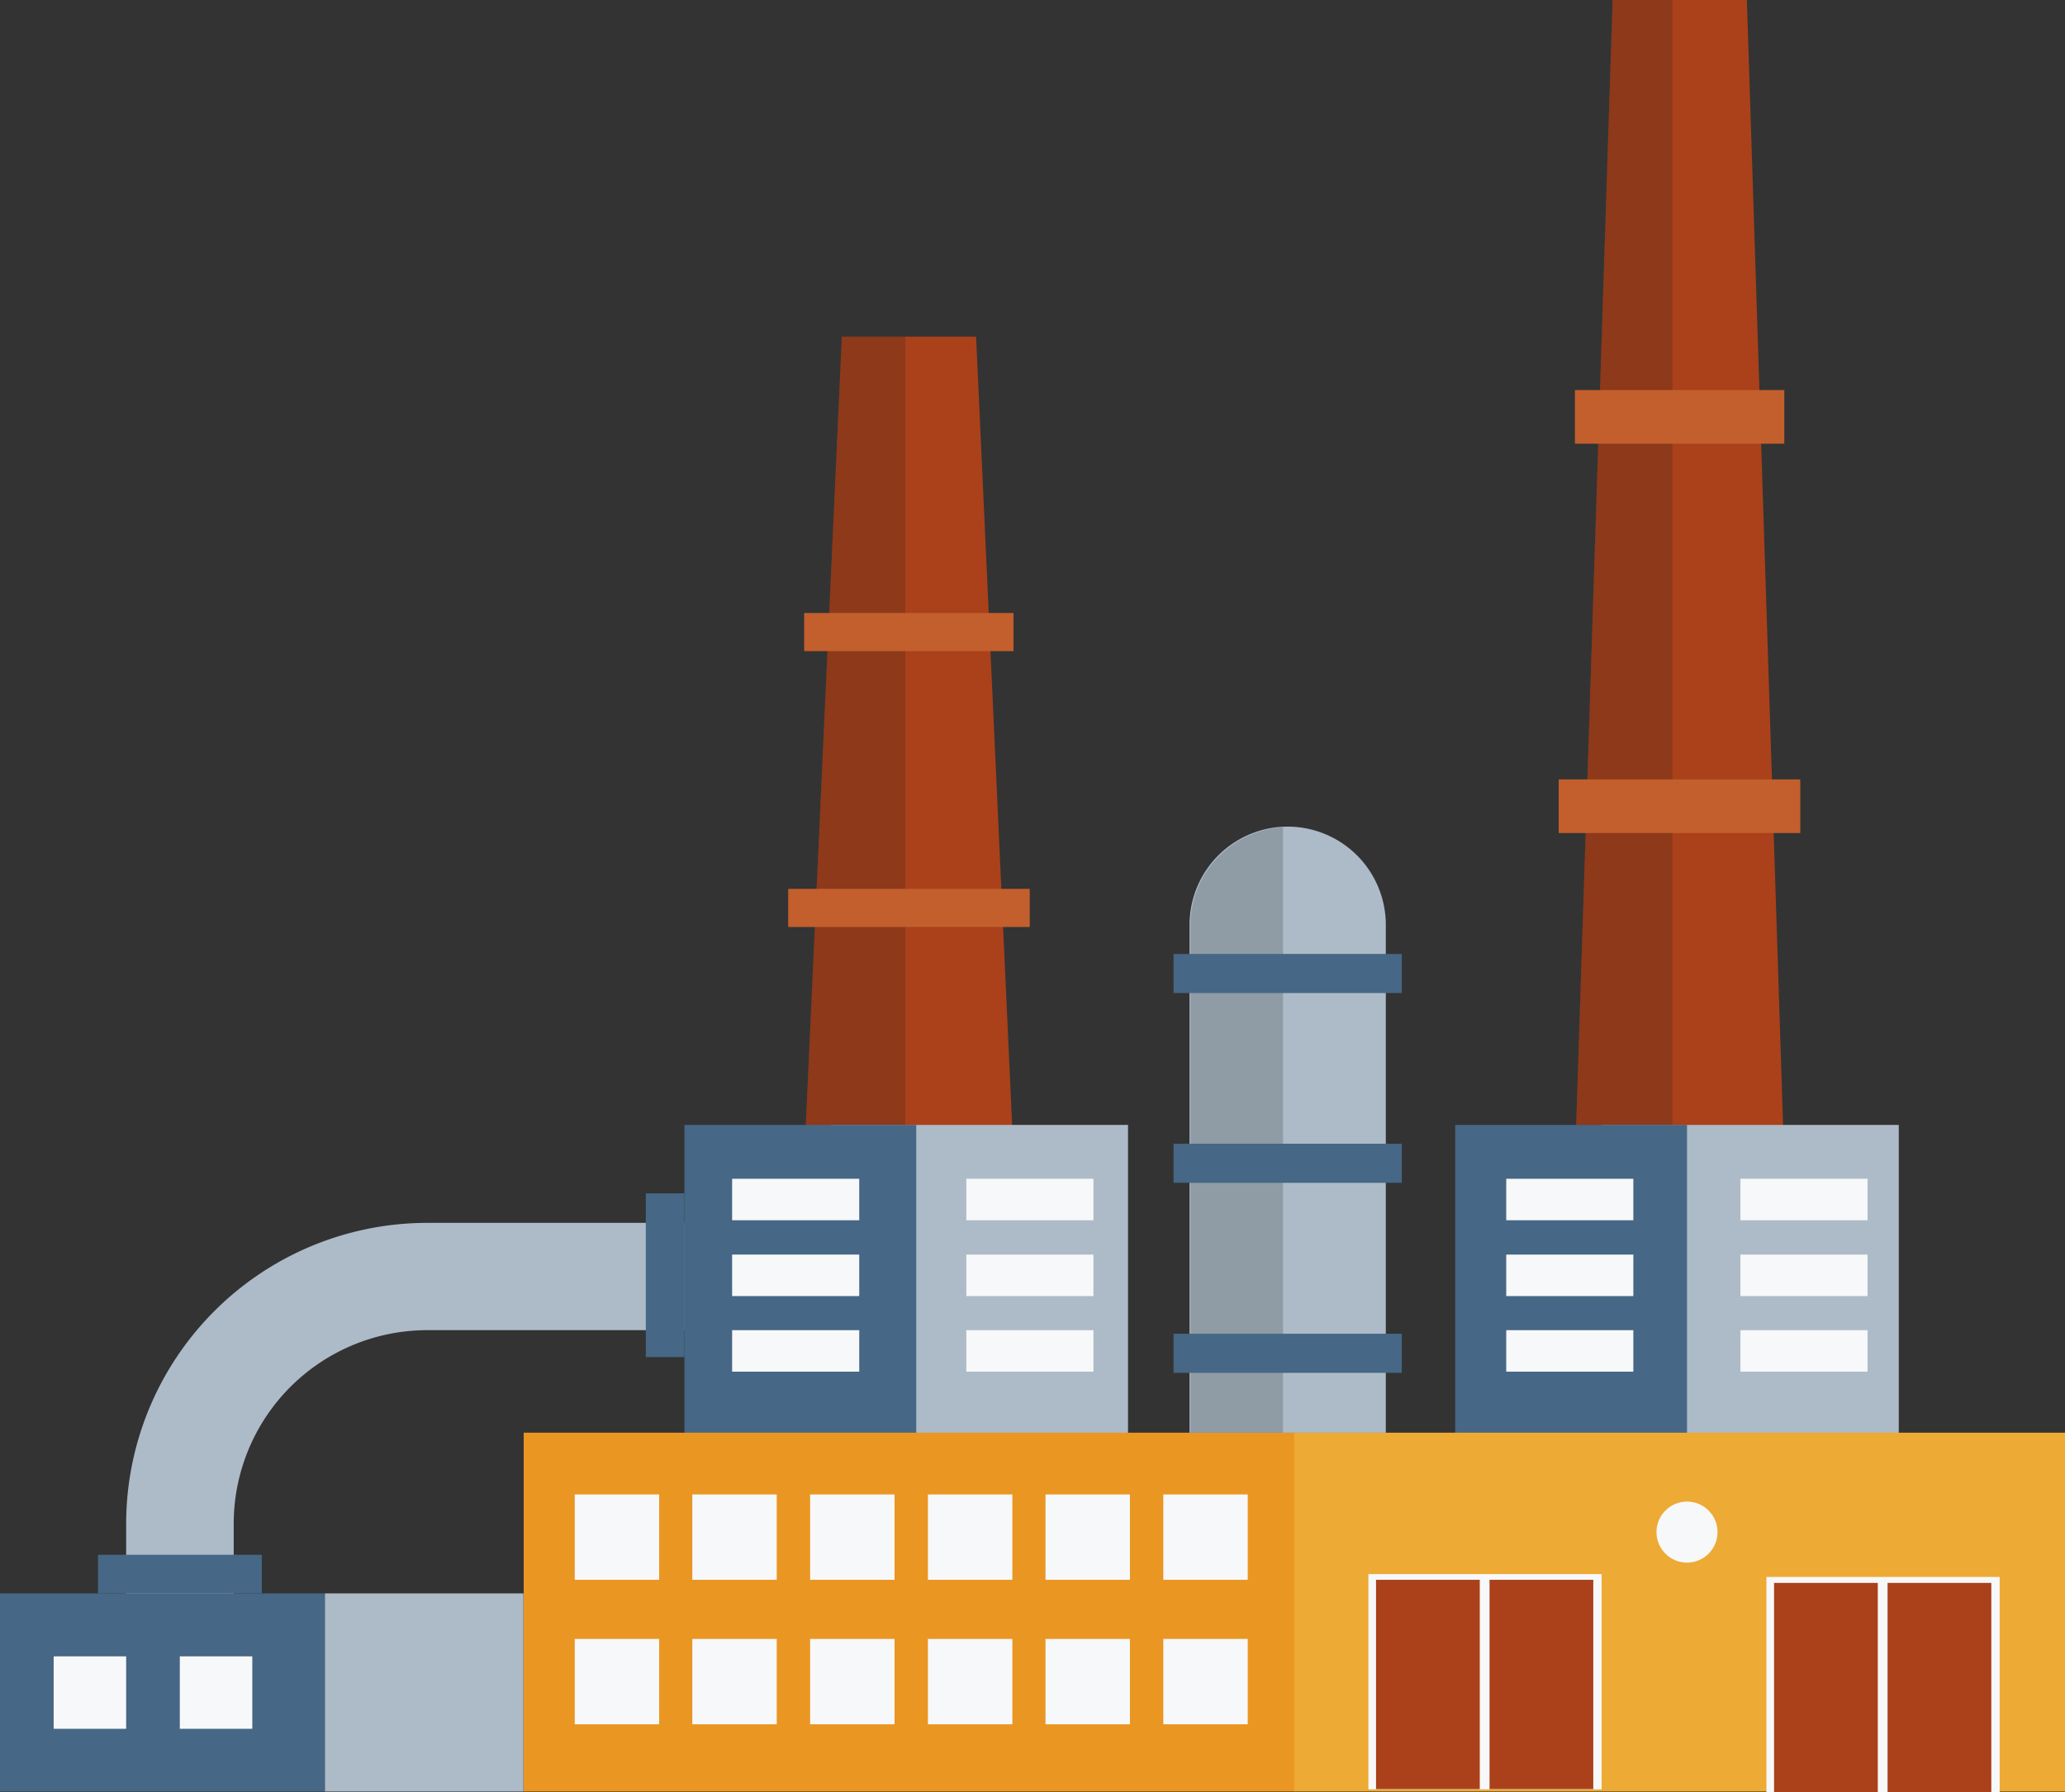 <svg xmlns="http://www.w3.org/2000/svg" viewBox="0 0 86.59 75.17"><rect x="0" y="0" width="86.59" height="75.17" fill="#333333" stroke="none"/><title>Depositphotos_87521750_02</title><g data-name="Layer 2"><g data-name="Layer 1"><path fill="#aa411a" d="M40.93 14.12H35.3l-1.58 34.57h8.79l-1.58-34.57z"/><path fill="#aa411a" d="M73.25 0h-5.63l-1.58 48.79h8.78L73.25 0z"/><path fill="#1d1d1b" opacity=".2" d="M37.96 14.12H35.3l-1.58 34.57h4.24V14.12z"/><path fill="#1d1d1b" opacity=".2" d="M70.13 0h-2.51l-1.58 48.79h4.09V0z"/><path d="M9.8 67.62H5.29V63.9A12.63 12.63 0 0 1 17.9 51.29h10.8v4.5H17.9a8.12 8.12 0 0 0-8.1 8.11z" fill="#adbbc8"/><path fill="#adbbc8" d="M34.84 47.18H47.3v15.05H34.84z"/><path fill="#466785" d="M28.7 47.18h9.72v15.05H28.7z"/><path fill="#ea9623" d="M21.96 60.09h32.32v15.05H21.96z"/><path fill="#adbbc8" d="M67.16 47.18h12.46v15.05H67.16z"/><path fill="#466785" d="M61.02 47.18h9.72v15.05h-9.72z"/><path fill="#edaa34" d="M54.27 60.09h32.32v15.05H54.27z"/><path d="M54 34.67a4.12 4.12 0 0 0-4.12 4.12v21.3h8.23v-21.3A4.12 4.12 0 0 0 54 34.67z" fill="#adbbc8"/><path fill="#adbbc8" d="M13.62 66.83h8.33v8.31h-8.33z"/><path fill="#466785" d="M0 66.83h13.62v8.31H0z"/><path fill="#466785" d="M27.08 50.05h1.62v6.87h-1.62z"/><path fill="#466785" d="M4.11 65.21h6.87v1.62H4.11z"/><path fill="#f7f8f9" d="M30.7 49.44h5.33v1.74H30.7z"/><path fill="#f7f8f9" d="M40.52 49.44h5.33v1.74h-5.33z"/><path fill="#f7f8f9" d="M40.52 52.62h5.33v1.74h-5.33z"/><path fill="#f7f8f9" d="M40.52 55.79h5.33v1.74h-5.33z"/><path fill="#f7f8f9" d="M30.7 52.62h5.33v1.74H30.7z"/><path fill="#f7f8f9" d="M30.7 55.79h5.33v1.74H30.7z"/><path fill="#f7f8f9" d="M63.16 49.44h5.33v1.74h-5.33z"/><path fill="#f7f8f9" d="M72.98 49.44h5.33v1.74h-5.33z"/><path fill="#f7f8f9" d="M72.98 52.62h5.33v1.74h-5.33z"/><path fill="#f7f8f9" d="M72.98 55.79h5.33v1.74h-5.33z"/><path fill="#f7f8f9" d="M63.16 52.62h5.33v1.74h-5.33z"/><path fill="#f7f8f9" d="M63.16 55.79h5.33v1.74h-5.33z"/><path fill="#f7f8f9" d="M2.25 69.47h3.04v3.04H2.25z"/><path fill="#f7f8f9" d="M7.54 69.47h3.04v3.04H7.54z"/><path fill="#f7f8f9" d="M57.38 66.02h9.78v9.03h-9.78z"/><path fill="#aa411a" d="M57.7 66.26h4.35v8.78H57.7z"/><path fill="#aa411a" d="M62.46 66.26h4.35v8.78h-4.35z"/><path fill="#f7f8f9" d="M74.07 66.14h9.78v9.03h-9.78z"/><path fill="#aa411a" d="M74.39 66.39h4.35v8.78h-4.35z"/><path fill="#aa411a" d="M79.15 66.39h4.35v8.78h-4.35z"/><path fill="#f7f8f9" d="M24.1 62.68h3.54v3.58H24.1z"/><path fill="#f7f8f9" d="M29.03 62.68h3.54v3.58h-3.54z"/><path fill="#f7f8f9" d="M33.97 62.68h3.54v3.58h-3.54z"/><path fill="#f7f8f9" d="M38.91 62.68h3.54v3.58h-3.54z"/><path fill="#f7f8f9" d="M43.84 62.68h3.54v3.58h-3.54z"/><path fill="#f7f8f9" d="M48.78 62.68h3.54v3.58h-3.54z"/><path fill="#f7f8f9" d="M24.1 68.74h3.54v3.58H24.1z"/><path fill="#f7f8f9" d="M29.03 68.74h3.54v3.58h-3.54z"/><path fill="#f7f8f9" d="M33.97 68.74h3.54v3.58h-3.54z"/><path fill="#f7f8f9" d="M38.91 68.74h3.54v3.58h-3.54z"/><path fill="#f7f8f9" d="M43.84 68.74h3.54v3.58h-3.54z"/><path fill="#f7f8f9" d="M48.78 68.74h3.54v3.58h-3.54z"/><circle cx="70.74" cy="64.26" r="1.28" fill="#f7f8f9"/><path d="M53.8 34.7a4.11 4.11 0 0 0-3.88 4.09v21.3h3.88z" fill="#1d1d1b" opacity=".2"/><path fill="#466785" d="M49.21 40.01h9.57v1.64h-9.57z"/><path fill="#466785" d="M49.21 47.97h9.57v1.64h-9.57z"/><path fill="#466785" d="M49.21 55.94h9.57v1.64h-9.57z"/><path fill="#c25f2d" d="M33.72 25.71h8.78v1.6h-8.78z"/><path fill="#c25f2d" d="M33.05 37.28h10.13v1.6H33.05z"/><path fill="#c25f2d" d="M66.04 16.36h8.78v2.25h-8.78z"/><path fill="#c25f2d" d="M65.36 32.69h10.13v2.25H65.36z"/></g></g></svg>
